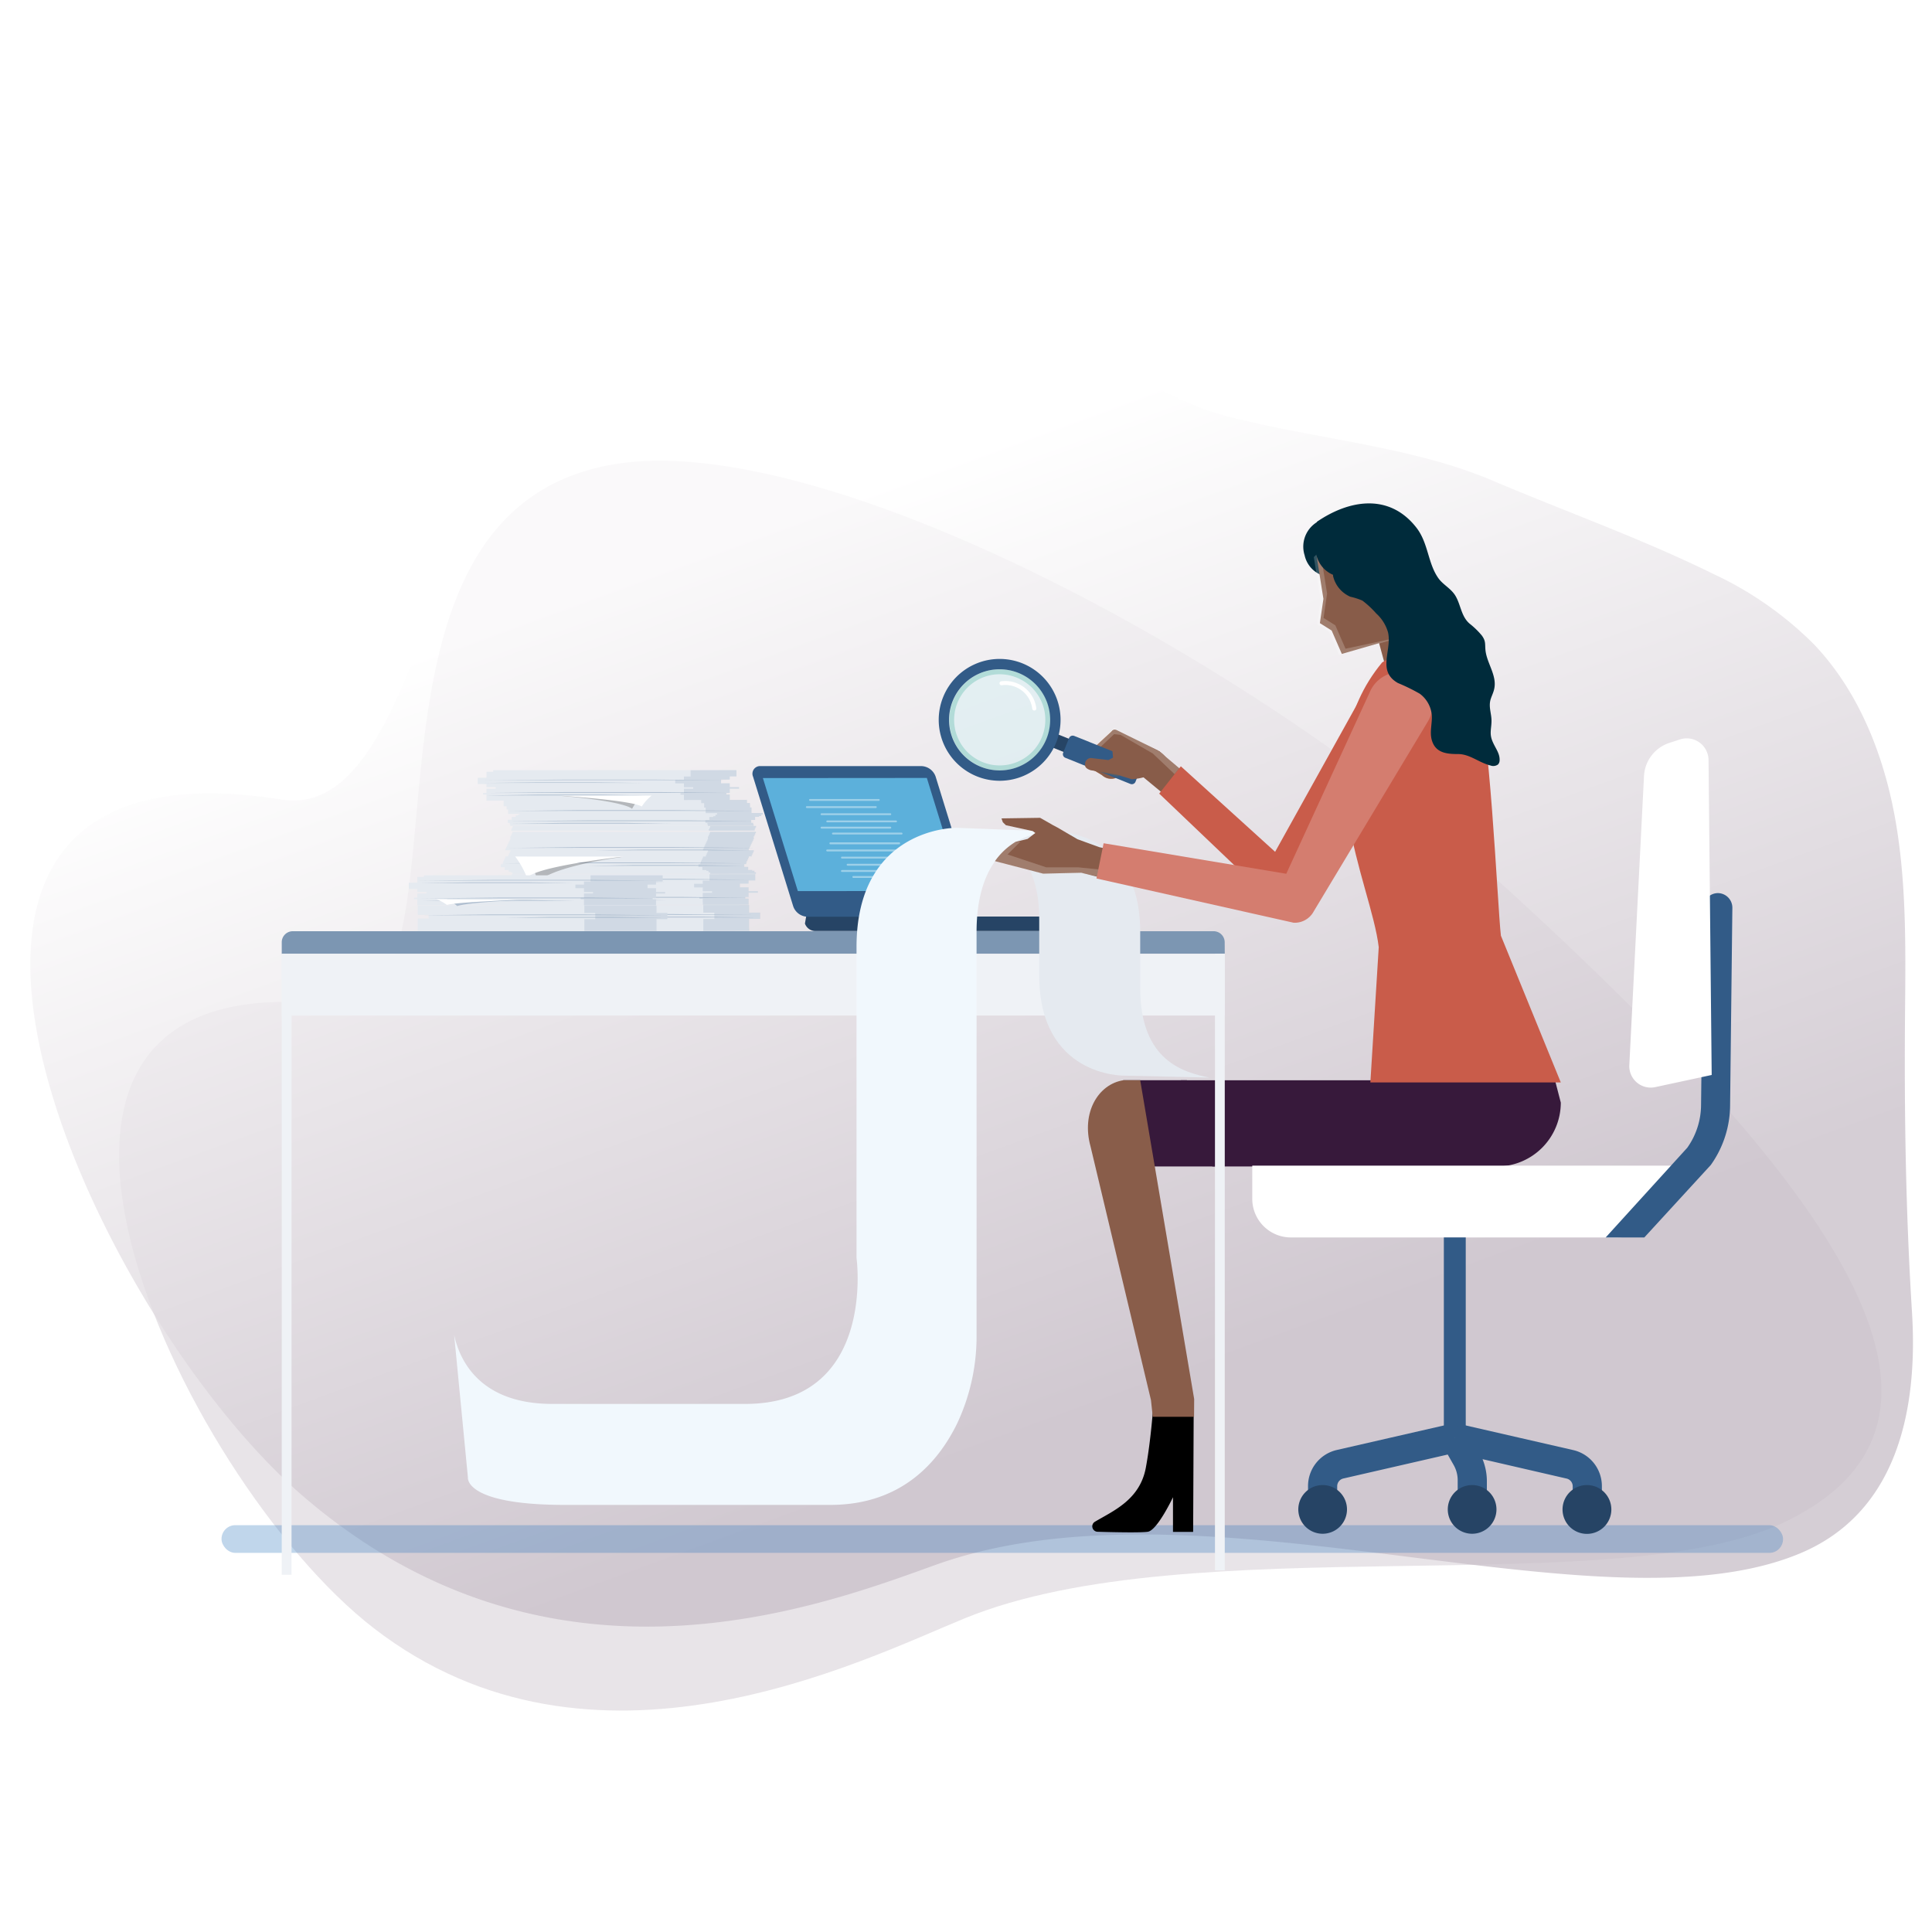 <svg xmlns="http://www.w3.org/2000/svg" xmlns:xlink="http://www.w3.org/1999/xlink" viewBox="0 0 300 300"><defs><linearGradient id="linear-gradient" x1="-1134.59" y1="-190.53" x2="-1134.29" y2="-189.9" gradientTransform="translate(-299601.56 -38182.15) rotate(180) scale(264.23 201.51)" gradientUnits="userSpaceOnUse"><stop offset="0" stop-color="#cac1ca"/><stop offset="1" stop-color="#fff"/></linearGradient></defs><title>MonitContFinances</title><g id="Layer_2" data-name="Layer 2"><g id="Spend"><rect width="300" height="300" style="fill:#fff"/><path id="Path_20834" data-name="Path 20834" d="M235.67,139.52c47.94,44.09,75.11,80.45,41.66,96.73-26.28,12.78-92.4.68-127.55,15.05-15.88,6.5-57.74,27.79-91.72,1.54C27.83,229.48-10,149,51.35,156c24.64,2.8-1.6-76.19,43.93-83.9C127.56,66.6,195.36,102.44,235.67,139.52Z" style="fill:#7d677d;opacity:0.172;isolation:isolate"/><path id="Path_20835" data-name="Path 20835" d="M20.67,198.61c7.82,13.72,17.52,26.16,26.72,34,38,32.39,78.92,17.25,97.7,10.45,41.53-15,103.07,11.26,134.42-1.85,15.23-6.37,18.29-22.52,17.39-37.33-1-16-1.23-31.5-1.08-47.51.09-9.94.18-20-1.63-29.73s-5.67-19.4-12.53-26.6A54.64,54.64,0,0,0,266,89.1c-11.2-5.51-22.91-9.66-34.33-14.51-12.6-5.35-27.95-6.47-41.27-10-8.85-2.32-15.46-7.35-22.9-12.47-13.05-9-30.27-21.12-46.89-21.17C67,30.84,72.11,128.65,43.69,124.15-7.78,116-.26,161.9,20.67,198.61Z" style="opacity:0.788;isolation:isolate;fill:url(#linear-gradient)"/><rect x="34.4" y="236.83" width="242.47" height="4.3" rx="2.13" style="fill:#2c77bc;opacity:0.3"/><polygon points="174.42 167.74 174.42 181.13 189.62 181.13 184.3 167.74 174.42 167.74" style="fill:#37193b"/><path d="M232.44,181.13H188.26l-4.9-13.39h58.1l.9,3.47A9.92,9.92,0,0,1,232.44,181.13Z" style="fill:#37193b"/><path d="M210.57,83.91a4.46,4.46,0,0,1-2.8,5.57,4.29,4.29,0,0,1-5.19-3.26,4.46,4.46,0,0,1,2.8-5.56A4.29,4.29,0,0,1,210.57,83.91Z" style="fill:#002b3b"/><polygon points="218.64 98.57 208.36 101.54 206.78 97.91 204.95 96.76 205.5 92.99 204.44 86.32 214.52 83.41 218.64 98.57" style="fill:#885c49"/><polygon points="220.02 103.67 215.53 104.97 213.34 96.9 217.83 95.6 220.02 103.67" style="fill:#885c49"/><path d="M170.15,118l-.08-.12a.93.93,0,0,1,.32-1.26l3.09-2.42a.79.79,0,0,1,1.17.19l.16.31a1,1,0,0,1-.49,1.24l-3,2.27A.8.8,0,0,1,170.15,118Z" style="fill:#f2b17e"/><path d="M172.82,113.37h0l-4.49,4.17c-.34.5-.22.51,0,1l.05.09c.09.12.09.12.32.27l2.42,1.47a2.08,2.08,0,0,0,2.07.46l1.72-1.24-2.11-6.24Z" style="fill:#fbbe89"/><path d="M172.82,113.37h0l-4.49,4.17c-.34.5-.22.51,0,1l.05.09c.09.12.09.12.32.27l2.42,1.47a2.08,2.08,0,0,0,2.07.46l1.72-1.24-2.11-6.24Z" style="fill:#885c49"/><path d="M173.65,118.32c.25.1.41.3.34.45l-.43,1.09c-.06.15-.31.19-.56.09l-7.14-2.87c-.25-.1-.4-.31-.34-.46l.44-1.08c.06-.15.3-.19.55-.09Z" style="fill:#fff"/><path d="M173.65,118.32c.25.1.41.3.34.45l-.43,1.09c-.06.15-.31.19-.56.09l-7.14-2.87c-.25-.1-.4-.31-.34-.46l.44-1.08c.06-.15.3-.19.55-.09Z" style="fill:#363636"/><path d="M172.7,117.42c.31.13.51.38.43.57l-.55,1.37c-.08.19-.39.24-.7.11l-9-3.62c-.31-.13-.5-.38-.43-.57l.55-1.37c.08-.19.39-.24.7-.11Z" style="fill:#264465"/><g style="opacity:0.6"><path d="M158.15,104.5a7.85,7.85,0,1,0,4.35,10.21A7.85,7.85,0,0,0,158.15,104.5Z" style="fill:#dbf0f4"/><path d="M155,104.7a7.14,7.14,0,0,1,6.75,4.3,7.08,7.08,0,1,1-6.75-4.3m0-.77a7.85,7.85,0,0,0-2.67,15.13,7.59,7.59,0,0,0,3.19.57,7.85,7.85,0,0,0,2.67-15.13,8,8,0,0,0-3.19-.57Z" style="fill:#88d0c8"/></g><path d="M160.48,110.31a.32.32,0,0,1-.19-.25,4.21,4.21,0,0,0-2.6-3.39h0a4.18,4.18,0,0,0-2.1-.27.31.31,0,1,1-.07-.61,4.69,4.69,0,0,1,2.4.31h0a4.84,4.84,0,0,1,3,3.88.32.32,0,0,1-.27.35Z" style="fill:#fff"/><path d="M158.75,103A9.46,9.46,0,1,0,164,115.31,9.46,9.46,0,0,0,158.75,103Zm-6.46,16.06a7.85,7.85,0,1,1,10.21-4.35A7.84,7.84,0,0,1,152.29,119.06Z" style="fill:#325b87"/><path d="M166,114.61l-.91,2.27a.6.6,0,0,0,.34.79l.57.23,9.53,3.83a.61.61,0,0,0,.79-.34l.91-2.27a.6.6,0,0,0-.33-.79l-9.62-3.87-.49-.19A.62.62,0,0,0,166,114.61Z" style="fill:#325b87"/><path d="M167.91,117l0-.07,0,0Z" style="fill:#4f4c4d"/><polygon points="179.97 116.63 177.47 120.63 183.62 125.71 185.82 124.75 185.71 121.49 179.97 116.63" style="fill:#885c49"/><path d="M179.55,116.4l-6.18-3.05c-.61-.24-.86.25-.83,1l.29,3.3-.71.37-2.49-.29a.93.93,0,0,0-1.13.76v.11c-.13.54.32.83.86,1l4.24.74h0l2.15.66a9.57,9.57,0,0,0,2.54-.52l3-2.05C181.49,117.74,180.16,116.65,179.55,116.4Z" style="fill:#885c49"/><polygon points="169.54 119.56 172.9 120.14 173.6 120.26 173.83 120.33 173.89 120.36 173.56 120.6 169.54 119.56" style="fill:#7e5f45;opacity:0.4"/><path d="M197.51,139.93,180,123.23l3.36-4.24L198,132.27l14.67-26.4a5.06,5.06,0,0,1,7.56-.74h0a5.06,5.06,0,0,1,.25,7.16l-19.54,26.58A3.32,3.32,0,0,1,197.51,139.93Z" style="fill:#c95c4a"/><path d="M242.36,168.08l-29.57,0,1.3-21c-1.17-10-11.75-29.41.54-44.23l2.5-1.48c6.21-2.69,8.32.37,12,6.08,2.14,3.36,3.39,33.25,3.93,37.84Z" style="fill:#c95c4a"/><path id="Path_20953" data-name="Path 20953" d="M185.36,218.13l-.09,19.74-3.13,0,0-5.38s-2.42,5.13-3.91,5.36c-1,.15-4.74.09-7.84,0a.85.85,0,0,1-.78-.9.83.83,0,0,1,.4-.65c2.85-1.7,7-3.4,7.92-8.43.81-4.36,1.19-10.06,1.19-10.06Z"/><path d="M185.43,217.24l-8.38-49.5-2.62,0c-3.87.6-6.56,5-5.09,10.29l9.38,39.37L179,220h6.41Z" style="fill:#895d4a"/><rect x="43.75" y="148.07" width="1.52" height="96.46" style="fill:#eff2f6"/><path d="M190.18,148.1H43.75v-1.79a1.71,1.71,0,0,1,1.71-1.71h143a1.72,1.72,0,0,1,1.71,1.71Z" style="fill:#7c96b2"/><rect x="43.75" y="148.1" width="146.43" height="9.59" style="fill:#eff2f6"/><rect x="188.66" y="148.1" width="1.52" height="95.74" style="fill:#eff2f6"/><path d="M170,143.41a.84.84,0,0,1-.84,1.16l-42.61,0a1.73,1.73,0,0,1-1.56-1.16l.19-1.09,44.48,0Z" style="fill:#264465"/><path d="M125.34,142.35l25,0a1.18,1.18,0,0,0,1.17-1.63l-6.23-20.14a2.42,2.42,0,0,0-2.18-1.62l-25,0a1.18,1.18,0,0,0-1.17,1.63l6.24,20.14A2.41,2.41,0,0,0,125.34,142.35Z" style="fill:#325b87"/><polygon points="123.89 138.37 149.35 138.35 143.92 120.8 118.46 120.82 123.89 138.37" style="fill:#5cb0db"/><path d="M125.78,124.36h10.68a.15.15,0,0,0,.14-.15.14.14,0,0,0-.14-.14H125.78a.15.15,0,0,0-.15.14A.15.15,0,0,0,125.78,124.36Z" style="fill:#9dd0e9"/><path d="M125.29,125.47H136a.15.15,0,0,0,.14-.15.14.14,0,0,0-.14-.14H125.29a.15.15,0,0,0-.15.14A.15.15,0,0,0,125.29,125.47Z" style="fill:#9dd0e9"/><path d="M127.57,126.58h10.68a.15.15,0,0,0,.14-.15.14.14,0,0,0-.14-.14H127.57a.15.15,0,0,0-.15.14A.15.15,0,0,0,127.57,126.58Z" style="fill:#9dd0e9"/><path d="M128.45,127.69h10.68a.15.15,0,0,0,.15-.15.15.15,0,0,0-.15-.14H128.45a.14.14,0,0,0-.14.14A.15.15,0,0,0,128.45,127.69Z" style="fill:#9dd0e9"/><path d="M129.34,129.58H140a.14.14,0,0,0,.14-.14.15.15,0,0,0-.14-.15H129.34a.15.15,0,0,0-.15.15A.15.15,0,0,0,129.34,129.58Z" style="fill:#9dd0e9"/><path d="M127.57,128.66h10.68a.15.15,0,0,0,.14-.15.14.14,0,0,0-.14-.14H127.57a.15.15,0,0,0-.15.14A.15.15,0,0,0,127.57,128.66Z" style="fill:#9dd0e9"/><path d="M128.94,131.1h10.68a.15.15,0,1,0,0-.3H128.94a.15.15,0,0,0,0,.3Z" style="fill:#9dd0e9"/><path d="M128.45,132.21h10.68a.15.15,0,0,0,0-.3H128.45a.15.15,0,0,0,0,.3Z" style="fill:#9dd0e9"/><path d="M130.73,133.31h10.68a.15.15,0,0,0,.15-.14.15.15,0,0,0-.15-.15H130.73a.15.15,0,0,0-.14.15A.14.14,0,0,0,130.73,133.31Z" style="fill:#9dd0e9"/><path d="M131.62,134.42H142.3a.14.14,0,0,0,.14-.14.15.15,0,0,0-.14-.15H131.62a.15.15,0,0,0-.15.15A.15.15,0,0,0,131.62,134.42Z" style="fill:#9dd0e9"/><path d="M132.5,136.32h10.68a.15.15,0,0,0,.15-.15.15.15,0,0,0-.15-.14H132.5a.14.14,0,0,0-.14.14A.15.15,0,0,0,132.5,136.32Z" style="fill:#9dd0e9"/><path d="M130.73,135.39h10.68a.15.15,0,0,0,.15-.14.15.15,0,0,0-.15-.15H130.73a.15.15,0,0,0-.14.15A.14.14,0,0,0,130.73,135.39Z" style="fill:#9dd0e9"/><path d="M194.41,181h65.91a0,0,0,0,1,0,0v2a9.15,9.15,0,0,1-9.15,9.15H200.45a6,6,0,0,1-6-6V181A0,0,0,0,1,194.41,181Z" style="fill:#fff"/><rect x="224.2" y="192.15" width="3.4" height="31.13" style="fill:#325b87"/><path d="M244.21,225.15l-17.8-4.08-.51,2.21-.5-2.21-17.81,4.08a5.75,5.75,0,0,0-4.48,5.62v2.45h4.53v-2.45a1.23,1.23,0,0,1,1-1.2l16.16-3.71.92,1.62a4.8,4.8,0,0,1,.63,2.37v3.37h4.53v-3.37a9.18,9.18,0,0,0-.67-3.27l13,3a1.23,1.23,0,0,1,1,1.2v2.45h4.53v-2.45A5.74,5.74,0,0,0,244.21,225.15Z" style="fill:#325b87"/><path d="M209.16,234.38a3.78,3.78,0,1,1-3.78-3.78A3.78,3.78,0,0,1,209.16,234.38Z" style="fill:#264465"/><path d="M232.37,234.38a3.78,3.78,0,1,1-3.78-3.78A3.78,3.78,0,0,1,232.37,234.38Z" style="fill:#264465"/><path d="M250.21,234.38a3.79,3.79,0,1,1-3.79-3.78A3.79,3.79,0,0,1,250.21,234.38Z" style="fill:#264465"/><path d="M255.33,192.15h-6L262,178.22a11.58,11.58,0,0,0,2.14-6.7l.36-30.57a2.27,2.27,0,0,1,2.26-2.27h0A2.27,2.27,0,0,1,269,141l-.35,30.56a16.12,16.12,0,0,1-3,9.34Z" style="fill:#325b87"/><path d="M257.06,168.8l8.73-1.88L265.3,118a3.39,3.39,0,0,0-4.44-3.18l-1.65.54a5.72,5.72,0,0,0-3.93,5.15L253,165.38A3.33,3.33,0,0,0,257.06,168.8Z" style="fill:#fff"/><path d="M177.05,153.43v-4.38h0v-4.38c0-15.68-13.07-15.54-13.07-15.54l-13.34-.31c3.76.79,10.73,2.44,10.73,13.9v4.39h0v4.37c0,15.68,13.07,15.54,13.07,15.54l13.34.31C184,166.54,177.05,164.89,177.05,153.43Z" style="fill:#e5eaf0"/><path d="M148.53,128.54S133,128.37,133,147.06v48.26S136.16,218,115.69,218H85.77c-11.45,0-14.46-7-15.25-10.72l2.14,22.16s-.58,4.17,14.68,4.24h41.58c11.09,0,16.83-6.67,19.77-12.78a31.83,31.83,0,0,0,2.95-13.77V144.74c0-14.73,9.63-15.63,12.08-15.62Z" style="fill:#f1f8fd"/><path d="M163.72,129.12l.57,0S164.08,129.12,163.72,129.12Z" style="fill:#f1f2f2"/><path d="M170.74,131.56l-3.42-1.24-3.13-1.83,0,0-.74-.39-.18-.11h0l-1.76-1-6,.09.21.6.48.46,4.16.91.41.3-.21.15-1,.77-1.85.45a10.77,10.77,0,0,0-3.21,3l7.48,1.94,5.91-.14,6,1.5,1.31-4.58Z" style="fill:#885c49"/><path d="M200.87,143.28l-30.61-6.87,1.11-5.47,28.36,4.74,13-28.27a5.06,5.06,0,0,1,7.24-2.32h0a5.05,5.05,0,0,1,1.75,6.94L204,141.51A3.35,3.35,0,0,1,200.87,143.28Z" style="fill:#d47d6f"/><polygon points="116.27 141.52 116.27 141.03 116.27 140.79 116.27 140.54 78.5 140.54 78.5 140.79 78.5 141.03 78.5 141.52 78.5 142.01 80.21 142.01 80.21 142.58 78.5 142.58 78.5 142.82 78.5 142.94 78.5 143.06 78.5 143.18 78.5 143.42 78.5 143.61 78.5 143.66 78.5 143.85 78.5 144.09 78.5 144.33 78.5 144.57 116.27 144.57 116.27 144.33 116.27 144.09 116.27 143.85 116.27 143.66 116.27 143.61 116.27 143.42 116.27 143.18 116.27 143.06 116.27 142.94 116.27 142.82 116.27 142.7 117.98 142.7 117.98 141.72 116.27 141.72 116.27 141.52" style="fill:#e5eaf0"/><polygon points="78.43 140.02 78.43 140.26 78.43 140.5 116.2 140.5 116.2 140.26 116.2 140.02 116.2 139.78 116.2 139.54 115.67 139.54 115.67 139.3 116.2 139.3 116.2 139.06 116.2 138.87 116.2 138.82 116.2 138.63 117.64 138.63 117.64 138.39 116.2 138.39 116.2 138.27 116.2 138.15 116.2 138.03 116.2 137.79 114.85 137.79 114.85 137.22 116.2 137.22 116.2 136.73 117.24 136.73 117.24 135.75 79.47 135.75 79.47 136 78.43 136 78.43 136.24 78.43 136.93 77.08 136.93 77.08 137.91 78.43 137.91 78.43 138.03 78.43 138.15 78.43 138.27 78.43 138.39 79.86 138.39 79.86 138.63 78.43 138.63 78.43 138.82 78.43 138.87 78.43 139.06 78.43 139.3 77.9 139.3 77.9 139.54 78.43 139.54 78.43 139.78 78.43 140.02" style="fill:#e5eaf0"/><polygon points="117.16 128.75 117.26 128.75 117.26 128.51 117.38 128.51 117.38 128.27 79.61 128.27 79.61 128.51 79.49 128.51 79.49 128.75 79.39 128.75 79.39 128.99 117.16 128.99 117.16 128.75" style="fill:#e5eaf0"/><polygon points="116.67 126.26 116.67 125.4 116.44 125.4 116.44 124.71 115.98 124.71 115.98 124.22 113.31 124.22 113.31 124.1 113.31 123.86 113.31 123.62 113.31 123.38 112.78 123.38 112.78 123.14 113.31 123.14 113.31 122.9 113.31 122.71 113.31 122.66 113.31 122.47 114.75 122.47 114.75 122.23 113.31 122.23 113.31 122.11 113.31 121.99 113.31 121.87 113.31 121.63 111.96 121.63 111.96 121.06 113.31 121.06 113.31 120.57 114.35 120.57 114.35 119.59 76.58 119.59 76.58 119.84 75.54 119.84 75.54 120.08 75.54 120.77 74.19 120.77 74.19 121.75 75.54 121.75 75.54 121.87 75.54 121.99 75.54 122.11 75.54 122.23 76.97 122.23 76.97 122.47 75.54 122.47 75.54 122.66 75.54 122.71 75.54 122.9 75.54 123.14 75.01 123.14 75.01 123.38 75.54 123.38 75.54 123.62 75.54 123.86 75.54 124.1 75.54 124.33 78.21 124.33 78.21 125.2 78.67 125.2 78.67 125.69 78.9 125.69 78.9 126.38 80.67 126.38 80.67 126.5 80.42 126.5 80.42 126.62 80.08 126.62 80.08 126.86 79.46 126.86 79.46 127.1 79.46 127.29 78.85 127.29 78.85 127.53 78.85 127.77 79.16 127.77 79.16 128 79.23 128 79.23 128.24 117 128.24 117 128 116.93 128 116.93 127.77 116.62 127.77 116.62 127.53 116.62 127.33 117.23 127.33 117.23 127.1 117.23 126.86 117.84 126.86 117.84 126.74 118.19 126.74 118.19 126.5 118.44 126.5 118.44 126.26 116.67 126.26" style="fill:#e5eaf0"/><polygon points="79.15 132.27 79.15 132.51 79.03 132.51 79.03 132.75 78.92 132.75 78.92 132.99 78.47 132.99 78.47 133.23 78.37 133.23 78.37 133.47 78.25 133.47 78.25 133.71 78.14 133.71 78.14 133.95 78.07 133.95 78.07 134.19 77.76 134.19 77.76 134.43 77.76 134.67 78.37 134.67 78.37 134.86 78.37 135.1 78.98 135.1 78.98 135.34 79.33 135.34 79.33 135.46 79.57 135.46 79.57 135.7 117.34 135.7 117.34 135.46 117.1 135.46 117.1 135.22 116.75 135.22 116.75 135.1 116.14 135.1 116.14 134.86 116.14 134.62 115.53 134.62 115.53 134.43 115.53 134.19 115.84 134.19 115.84 133.95 115.91 133.95 115.91 133.71 116.02 133.71 116.02 133.47 116.14 133.47 116.14 133.23 116.24 133.23 116.24 132.99 116.69 132.99 116.69 132.75 116.8 132.75 116.8 132.51 116.92 132.51 116.92 132.27 117.02 132.27 117.02 132.03 116.24 132.03 116.24 131.79 116.35 131.79 116.35 131.56 116.47 131.56 116.47 131.32 116.57 131.32 116.57 131.08 116.69 131.08 116.69 130.84 116.8 130.84 116.8 130.6 116.92 130.6 116.92 130.36 117.02 130.36 117.02 130.12 117.01 130.12 117.01 129.88 117.13 129.88 117.13 129.64 117.24 129.64 117.24 129.4 117.34 129.4 117.34 129.16 79.57 129.16 79.57 129.4 79.47 129.4 79.47 129.64 79.36 129.64 79.36 129.88 79.24 129.88 79.24 130.12 79.25 130.12 79.25 130.36 79.15 130.36 79.15 130.6 79.03 130.6 79.03 130.84 78.92 130.84 78.92 131.08 78.8 131.08 78.8 131.32 78.7 131.32 78.7 131.56 78.58 131.56 78.58 131.79 78.47 131.79 78.47 132.03 79.25 132.03 79.25 132.27 79.15 132.27" style="fill:#e5eaf0"/><g style="opacity:0.3"><polygon points="116.63 125.93 104.32 125.91 89.91 125.91 78.74 125.93 78.74 125.93 89.91 125.79 104.33 125.79 116.63 125.92 116.63 125.93" style="fill:#325b87"/><polygon points="116.86 131.67 104.55 131.65 90.14 131.65 78.97 131.67 78.97 131.67 90.14 131.53 104.56 131.53 116.86 131.66 116.86 131.67" style="fill:#325b87"/><polygon points="116.86 132.06 108.85 132.04 99.47 132.04 92.21 132.06 92.21 132.06 99.47 131.93 108.86 131.93 116.86 132.06 116.86 132.06" style="fill:#325b87"/><polygon points="116.97 142.08 104.67 142.06 90.25 142.06 79.09 142.08 79.09 142.08 90.25 141.94 104.68 141.94 116.97 142.08 116.97 142.08" style="fill:#325b87"/><polygon points="116.97 142.48 108.97 142.46 99.58 142.46 92.32 142.48 92.32 142.48 99.58 142.34 108.97 142.34 116.97 142.47 116.97 142.48" style="fill:#325b87"/><polygon points="115.73 134.06 103.42 134.04 89 134.04 77.84 134.06 77.84 134.06 89 133.92 103.43 133.92 115.73 134.06 115.73 134.06" style="fill:#325b87"/><polygon points="115.73 134.46 107.72 134.44 98.34 134.44 91.08 134.46 91.08 134.46 98.34 134.32 107.72 134.32 115.73 134.46 115.73 134.46" style="fill:#325b87"/><polygon points="79.55 127.52 91.86 127.5 106.27 127.5 117.43 127.52 117.43 127.52 106.27 127.38 91.85 127.38 79.55 127.51 79.55 127.52" style="fill:#325b87"/><polygon points="79.55 127.91 87.56 127.89 96.94 127.89 104.2 127.91 104.2 127.91 96.94 127.77 87.55 127.77 79.55 127.91 79.55 127.91" style="fill:#325b87"/><polygon points="78.97 139.41 91.28 139.39 105.7 139.39 116.86 139.41 116.86 139.41 105.7 139.27 91.27 139.27 78.97 139.41 78.97 139.41" style="fill:#325b87"/><polygon points="78.97 139.81 86.98 139.79 96.36 139.79 103.63 139.81 103.63 139.81 96.36 139.67 86.98 139.67 78.97 139.81 78.97 139.81" style="fill:#325b87"/><polygon points="78.64 136.6 90.95 136.59 105.36 136.59 116.52 136.6 116.52 136.6 105.36 136.47 90.94 136.47 78.64 136.6 78.64 136.6" style="fill:#325b87"/><polygon points="78.64 137 86.65 136.98 96.03 136.98 103.29 137 103.29 137 96.03 136.86 86.64 136.86 78.64 137 78.64 137" style="fill:#325b87"/><polygon points="75.73 123.13 88.03 123.11 102.45 123.11 113.61 123.13 113.61 123.13 102.45 122.99 88.03 122.99 75.73 123.13 75.73 123.13" style="fill:#325b87"/><polygon points="75.73 123.53 83.74 123.51 93.12 123.51 100.38 123.53 100.38 123.53 93.12 123.39 83.73 123.39 75.73 123.52 75.73 123.53" style="fill:#325b87"/></g><g style="opacity:0.2"><polygon points="75.11 121.19 87.42 121.17 101.84 121.17 113 121.19 113 121.19 101.84 121.05 87.41 121.05 75.11 121.19 75.11 121.19" style="fill:#325b87"/><polygon points="75.11 121.59 83.12 121.57 92.5 121.57 99.77 121.59 99.77 121.59 92.5 121.45 83.12 121.45 75.11 121.59 75.11 121.59" style="fill:#325b87"/></g><g style="opacity:0.2"><polygon points="116.33 141.51 116.33 141.01 116.33 140.78 116.33 140.53 109.2 140.54 109.2 140.79 109.2 141.03 109.21 141.52 109.21 141.72 110.92 141.72 110.93 142.7 109.21 142.7 109.21 142.82 109.21 142.94 109.21 143.06 109.21 143.18 109.21 143.42 109.21 143.61 109.21 143.66 109.21 143.85 109.21 144.09 109.21 144.33 109.21 144.57 116.34 144.55 116.34 144.31 116.33 144.07 116.33 143.83 116.33 143.64 116.33 143.59 116.33 143.4 116.33 143.16 116.33 143.04 116.33 142.93 116.33 142.81 116.33 142.69 118.05 142.68 118.05 141.7 116.33 141.71 116.33 141.51" style="fill:#7c96b2"/><polygon points="109.13 136.74 109.13 137.23 107.78 137.23 107.78 137.8 109.13 137.8 109.13 138.04 109.13 138.16 109.13 138.28 109.13 138.4 110.57 138.39 110.57 138.63 109.13 138.64 109.13 138.83 109.13 138.88 109.13 139.07 109.13 139.31 108.6 139.31 108.61 139.55 109.13 139.54 109.13 139.78 109.13 140.03 109.14 140.26 109.14 140.5 116.26 140.49 116.26 140.25 116.26 140.01 116.26 139.77 116.26 139.53 115.73 139.53 115.73 139.29 116.25 139.29 116.25 139.05 116.25 138.86 116.25 138.81 116.25 138.62 117.69 138.62 117.69 138.38 116.25 138.38 116.25 138.26 116.25 138.14 116.25 138.02 116.25 137.78 114.9 137.78 114.9 137.22 116.25 137.21 116.25 136.72 117.29 136.72 117.29 135.74 110.17 135.75 110.17 136.74 109.13 136.74" style="fill:#7c96b2"/><polygon points="110.17 128.51 110.17 128.75 110.06 128.75 110.07 128.99 117.19 128.97 117.19 128.73 117.29 128.73 117.29 128.49 117.41 128.49 117.41 128.25 110.28 128.27 110.28 128.51 110.17 128.51" style="fill:#7c96b2"/><polygon points="116.7 126.24 116.7 125.38 116.47 125.38 116.46 124.69 116 124.69 116 124.2 113.33 124.21 113.33 124.09 113.33 123.85 113.33 123.61 113.33 123.37 112.8 123.37 112.8 123.13 113.33 123.13 113.33 122.89 113.32 122.7 113.32 122.65 113.32 122.46 114.76 122.46 114.76 122.22 113.32 122.22 113.32 122.1 113.32 121.98 113.32 121.86 113.32 121.62 111.97 121.63 111.97 121.06 113.32 121.05 113.32 120.56 114.36 120.56 114.36 119.58 107.24 119.6 107.24 120.58 106.2 120.58 106.2 121.07 104.85 121.08 104.85 121.64 106.2 121.64 106.2 121.88 106.2 122 106.2 122.12 106.2 122.24 107.64 122.24 107.64 122.48 106.2 122.48 106.2 122.67 106.2 122.72 106.2 122.91 106.2 123.15 105.67 123.15 105.67 123.39 106.2 123.39 106.2 123.63 106.2 123.87 106.2 124.11 106.2 124.23 108.88 124.22 108.88 124.71 109.34 124.71 109.34 125.4 109.57 125.4 109.58 126.26 111.34 126.26 111.34 126.5 111.09 126.5 111.09 126.74 110.75 126.74 110.75 126.86 110.13 126.86 110.14 127.1 110.14 127.34 109.52 127.34 109.52 127.53 109.53 127.77 109.84 127.77 109.84 128.01 109.91 128.01 109.91 128.25 117.03 128.23 117.03 127.99 116.96 127.99 116.96 127.75 116.65 127.75 116.65 127.51 116.65 127.32 117.26 127.32 117.26 127.08 117.26 126.84 117.87 126.84 117.87 126.72 118.22 126.72 118.22 126.48 118.46 126.48 118.46 126.24 116.7 126.24" style="fill:#7c96b2"/><polygon points="110.15 129.4 110.15 129.64 110.04 129.64 110.04 129.88 109.92 129.88 109.92 130.12 109.93 130.12 109.93 130.36 109.83 130.36 109.83 130.6 109.72 130.6 109.72 130.84 109.6 130.84 109.6 131.08 109.48 131.08 109.49 131.32 109.38 131.32 109.38 131.56 109.27 131.56 109.27 131.8 109.15 131.8 109.15 132.04 109.94 132.04 109.94 132.28 109.83 132.28 109.83 132.52 109.72 132.52 109.72 132.76 109.61 132.76 109.61 133 109.16 133 109.16 133.24 109.06 133.24 109.06 133.48 108.94 133.48 108.94 133.72 108.83 133.72 108.83 133.96 108.76 133.96 108.76 134.19 108.45 134.2 108.45 134.44 108.45 134.63 109.06 134.62 109.06 134.86 109.06 135.1 109.68 135.1 109.68 135.22 110.02 135.22 110.02 135.46 110.27 135.46 110.27 135.7 117.39 135.68 117.39 135.44 117.15 135.44 117.15 135.2 116.8 135.2 116.8 135.08 116.19 135.09 116.18 134.85 116.18 134.61 115.57 134.61 115.57 134.42 115.57 134.18 115.88 134.18 115.88 133.94 115.95 133.94 115.95 133.7 116.07 133.7 116.06 133.46 116.18 133.46 116.18 133.22 116.28 133.22 116.28 132.98 116.73 132.98 116.73 132.74 116.84 132.74 116.84 132.5 116.96 132.5 116.96 132.26 117.06 132.26 117.06 132.02 116.28 132.02 116.28 131.78 116.39 131.78 116.39 131.54 116.5 131.54 116.5 131.3 116.61 131.3 116.61 131.06 116.72 131.06 116.72 130.82 116.84 130.82 116.84 130.58 116.95 130.58 116.95 130.34 117.06 130.34 117.06 130.1 117.04 130.1 117.04 129.86 117.16 129.86 117.16 129.62 117.27 129.62 117.27 129.38 117.38 129.38 117.38 129.15 110.25 129.16 110.25 129.4 110.15 129.4" style="fill:#7c96b2"/></g><path d="M83.59,137a17.24,17.24,0,0,0-1.8-3.93H96.64C92.62,133.58,85,135.07,83.59,137Z" style="fill:#414042;opacity:0.3"/><path d="M81.83,136.29A13.38,13.38,0,0,0,80,133H96.8C92.76,133.49,83.28,134.73,81.83,136.29Z" style="fill:#fff"/><path d="M98.15,125.59a8,8,0,0,1,1.53-2H87.06C90.48,123.83,96.92,124.61,98.15,125.59Z" style="fill:#414042;opacity:0.3"/><path d="M99.65,125.24a6.89,6.89,0,0,1,1.54-1.7H86.92C90.36,123.78,98.42,124.43,99.65,125.24Z" style="fill:#fff"/><polygon points="103.63 141.77 101.94 141.77 101.94 141.58 101.94 141.09 101.94 140.86 101.94 140.61 64.87 140.61 64.87 140.86 64.87 141.09 64.87 141.58 64.87 142.06 66.56 142.06 66.56 142.62 64.87 142.62 64.87 142.85 64.87 142.97 64.87 143.09 64.87 143.2 64.87 143.44 64.87 143.63 64.87 143.67 64.87 143.86 64.87 144.1 64.87 144.33 64.87 144.57 101.94 144.57 101.94 144.33 101.94 144.1 101.94 143.86 101.94 143.67 101.94 143.63 101.94 143.44 101.94 143.2 101.94 143.09 101.94 142.97 101.94 142.85 101.94 142.73 103.63 142.73 103.63 141.77" style="fill:#e5eaf0"/><polygon points="64.8 140.1 64.8 140.34 64.8 140.57 101.87 140.57 101.87 140.34 101.87 140.1 101.87 139.87 101.87 139.63 101.35 139.63 101.35 139.4 101.87 139.4 101.87 139.16 101.87 138.98 101.87 138.93 101.87 138.74 103.28 138.74 103.28 138.51 101.87 138.51 101.87 138.39 101.87 138.27 101.87 138.16 101.87 137.92 100.55 137.92 100.55 137.36 101.87 137.36 101.87 136.88 102.9 136.88 102.9 135.92 65.83 135.92 65.83 136.16 64.8 136.16 64.8 136.4 64.8 137.07 63.48 137.07 63.48 138.04 64.8 138.04 64.8 138.16 64.8 138.27 64.8 138.39 64.8 138.51 66.21 138.51 66.21 138.74 64.8 138.74 64.8 138.93 64.8 138.98 64.8 139.16 64.8 139.4 64.28 139.4 64.28 139.63 64.8 139.63 64.8 139.87 64.8 140.1" style="fill:#e5eaf0"/><g style="opacity:0.3"><polygon points="102.63 142.13 90.56 142.11 76.41 142.11 65.45 142.13 65.45 142.13 76.41 141.99 90.56 141.99 102.63 142.12 102.63 142.13" style="fill:#325b87"/><polygon points="102.63 142.52 94.77 142.5 85.57 142.5 78.44 142.52 78.44 142.52 85.57 142.38 94.78 142.38 102.63 142.51 102.63 142.52" style="fill:#325b87"/></g><g style="opacity:0.3"><polygon points="65.34 139.51 77.42 139.49 91.57 139.49 102.52 139.51 102.52 139.51 91.57 139.37 77.41 139.37 65.34 139.51 65.34 139.51" style="fill:#325b87"/><polygon points="65.34 139.9 73.2 139.88 82.41 139.88 89.53 139.9 89.53 139.9 82.41 139.76 73.19 139.76 65.34 139.9 65.34 139.9" style="fill:#325b87"/></g><g style="opacity:0.3"><polygon points="65.01 136.75 77.09 136.73 91.24 136.73 102.19 136.75 102.19 136.75 91.24 136.62 77.08 136.62 65.01 136.75 65.01 136.75" style="fill:#325b87"/><polygon points="65.01 137.14 72.87 137.12 82.08 137.12 89.2 137.14 89.2 137.14 82.08 137.01 72.87 137.01 65.01 137.14 65.01 137.14" style="fill:#325b87"/></g><g style="opacity:0.2"><polygon points="101.94 141.58 101.94 141.09 101.94 140.86 101.94 140.61 90.74 140.61 90.74 140.86 90.74 141.09 90.74 141.58 90.74 141.77 92.43 141.77 92.43 142.73 90.74 142.73 90.74 142.85 90.74 142.97 90.74 143.09 90.74 143.2 90.74 143.44 90.74 143.63 90.74 143.67 90.74 143.86 90.74 144.1 90.74 144.33 90.74 144.57 101.94 144.57 101.94 144.33 101.94 144.1 101.94 143.86 101.94 143.67 101.94 143.63 101.94 143.44 101.94 143.2 101.94 143.09 101.94 142.97 101.94 142.85 101.94 142.73 103.63 142.73 103.63 141.77 101.94 141.77 101.94 141.58" style="fill:#7c96b2"/><polygon points="90.68 136.88 90.68 137.36 89.35 137.36 89.35 137.92 90.68 137.92 90.68 138.16 90.68 138.27 90.68 138.39 90.68 138.51 92.09 138.51 92.09 138.74 90.68 138.74 90.68 138.93 90.68 138.98 90.68 139.16 90.68 139.4 90.16 139.4 90.16 139.63 90.68 139.63 90.68 139.87 90.68 140.1 90.68 140.34 90.68 140.57 101.87 140.57 101.87 140.34 101.87 140.1 101.87 139.87 101.87 139.63 101.35 139.63 101.35 139.4 101.87 139.4 101.87 139.16 101.87 138.98 101.87 138.93 101.87 138.74 103.28 138.74 103.28 138.51 101.87 138.51 101.87 138.39 101.87 138.27 101.87 138.16 101.87 137.92 100.55 137.92 100.55 137.36 101.87 137.36 101.87 136.88 102.9 136.88 102.9 135.92 91.7 135.92 91.7 136.88 90.68 136.88" style="fill:#7c96b2"/></g><path d="M71,140.7a6,6,0,0,0-1.63-1.06H82.82C79.18,139.79,72.31,140.19,71,140.7Z" style="fill:#325b87;opacity:0.3"/><path d="M69.4,140.52a6.32,6.32,0,0,0-1.63-.88H83C79.3,139.76,70.72,140.1,69.4,140.52Z" style="fill:#fff"/><polyline points="208.93 100.73 207.35 97.1 205.52 95.95 206.07 92.17 205.01 85.51 204.01 86.51 205.07 93.17 204.52 96.95 206.35 98.1 207.93 101.73 218.2 98.76" style="fill:#fff;opacity:0.2"/><path d="M170.56,135l-3.1-.32h-5l-6-2,2-2-.79.08a10.54,10.54,0,0,0-3.21,3l7.47,1.93,5.91-.13L170,136l.33.08Z" style="fill:#fff;opacity:0.2"/><path d="M204.44,86.32a4.57,4.57,0,0,1,1.22-4.49l-1.21-.78c5.05-3.47,11.27-4.5,15.47.86,1.89,2.41,1.77,5.56,3.45,7.9.72,1,1.93,1.56,2.62,2.69.85,1.41.89,3.21,2.21,4.34a12.45,12.45,0,0,1,1.88,1.82c.66.89.49,1.31.58,2.27.2,2.08,1.87,4,1.34,6.13-.12.52-.37,1-.53,1.51-.37,1.2.16,2.27.13,3.46s-.33,1.87.12,3,1.17,1.9,1.14,3a1,1,0,0,1-.24.67,1.24,1.24,0,0,1-1.19.16c-1.76-.43-3.2-1.77-5-1.77s-3.53-.17-4.1-2.17c-.36-1.25.08-2.58,0-3.87a4.65,4.65,0,0,0-1.87-3.33,29.54,29.54,0,0,0-3.39-1.66c-3.3-1.86-.89-5.06-1.54-7.88a6.26,6.26,0,0,0-1.83-2.92,14.35,14.35,0,0,0-2.15-2,10.49,10.49,0,0,0-1.87-.6A4.64,4.64,0,0,1,207,89.45a1.25,1.25,0,0,1,0-.19A4.47,4.47,0,0,1,204.44,86.32Z" style="fill:#002b3b"/><polygon points="170.95 115.93 173 114 173 114 174.01 114.12 179 117 182.38 120.2 183.1 119.29 180.22 116.81 178.09 115.68 173 113 173 113 170.33 115.68 170.95 115.93" style="fill:#fff;opacity:0.2"/></g></g></svg>